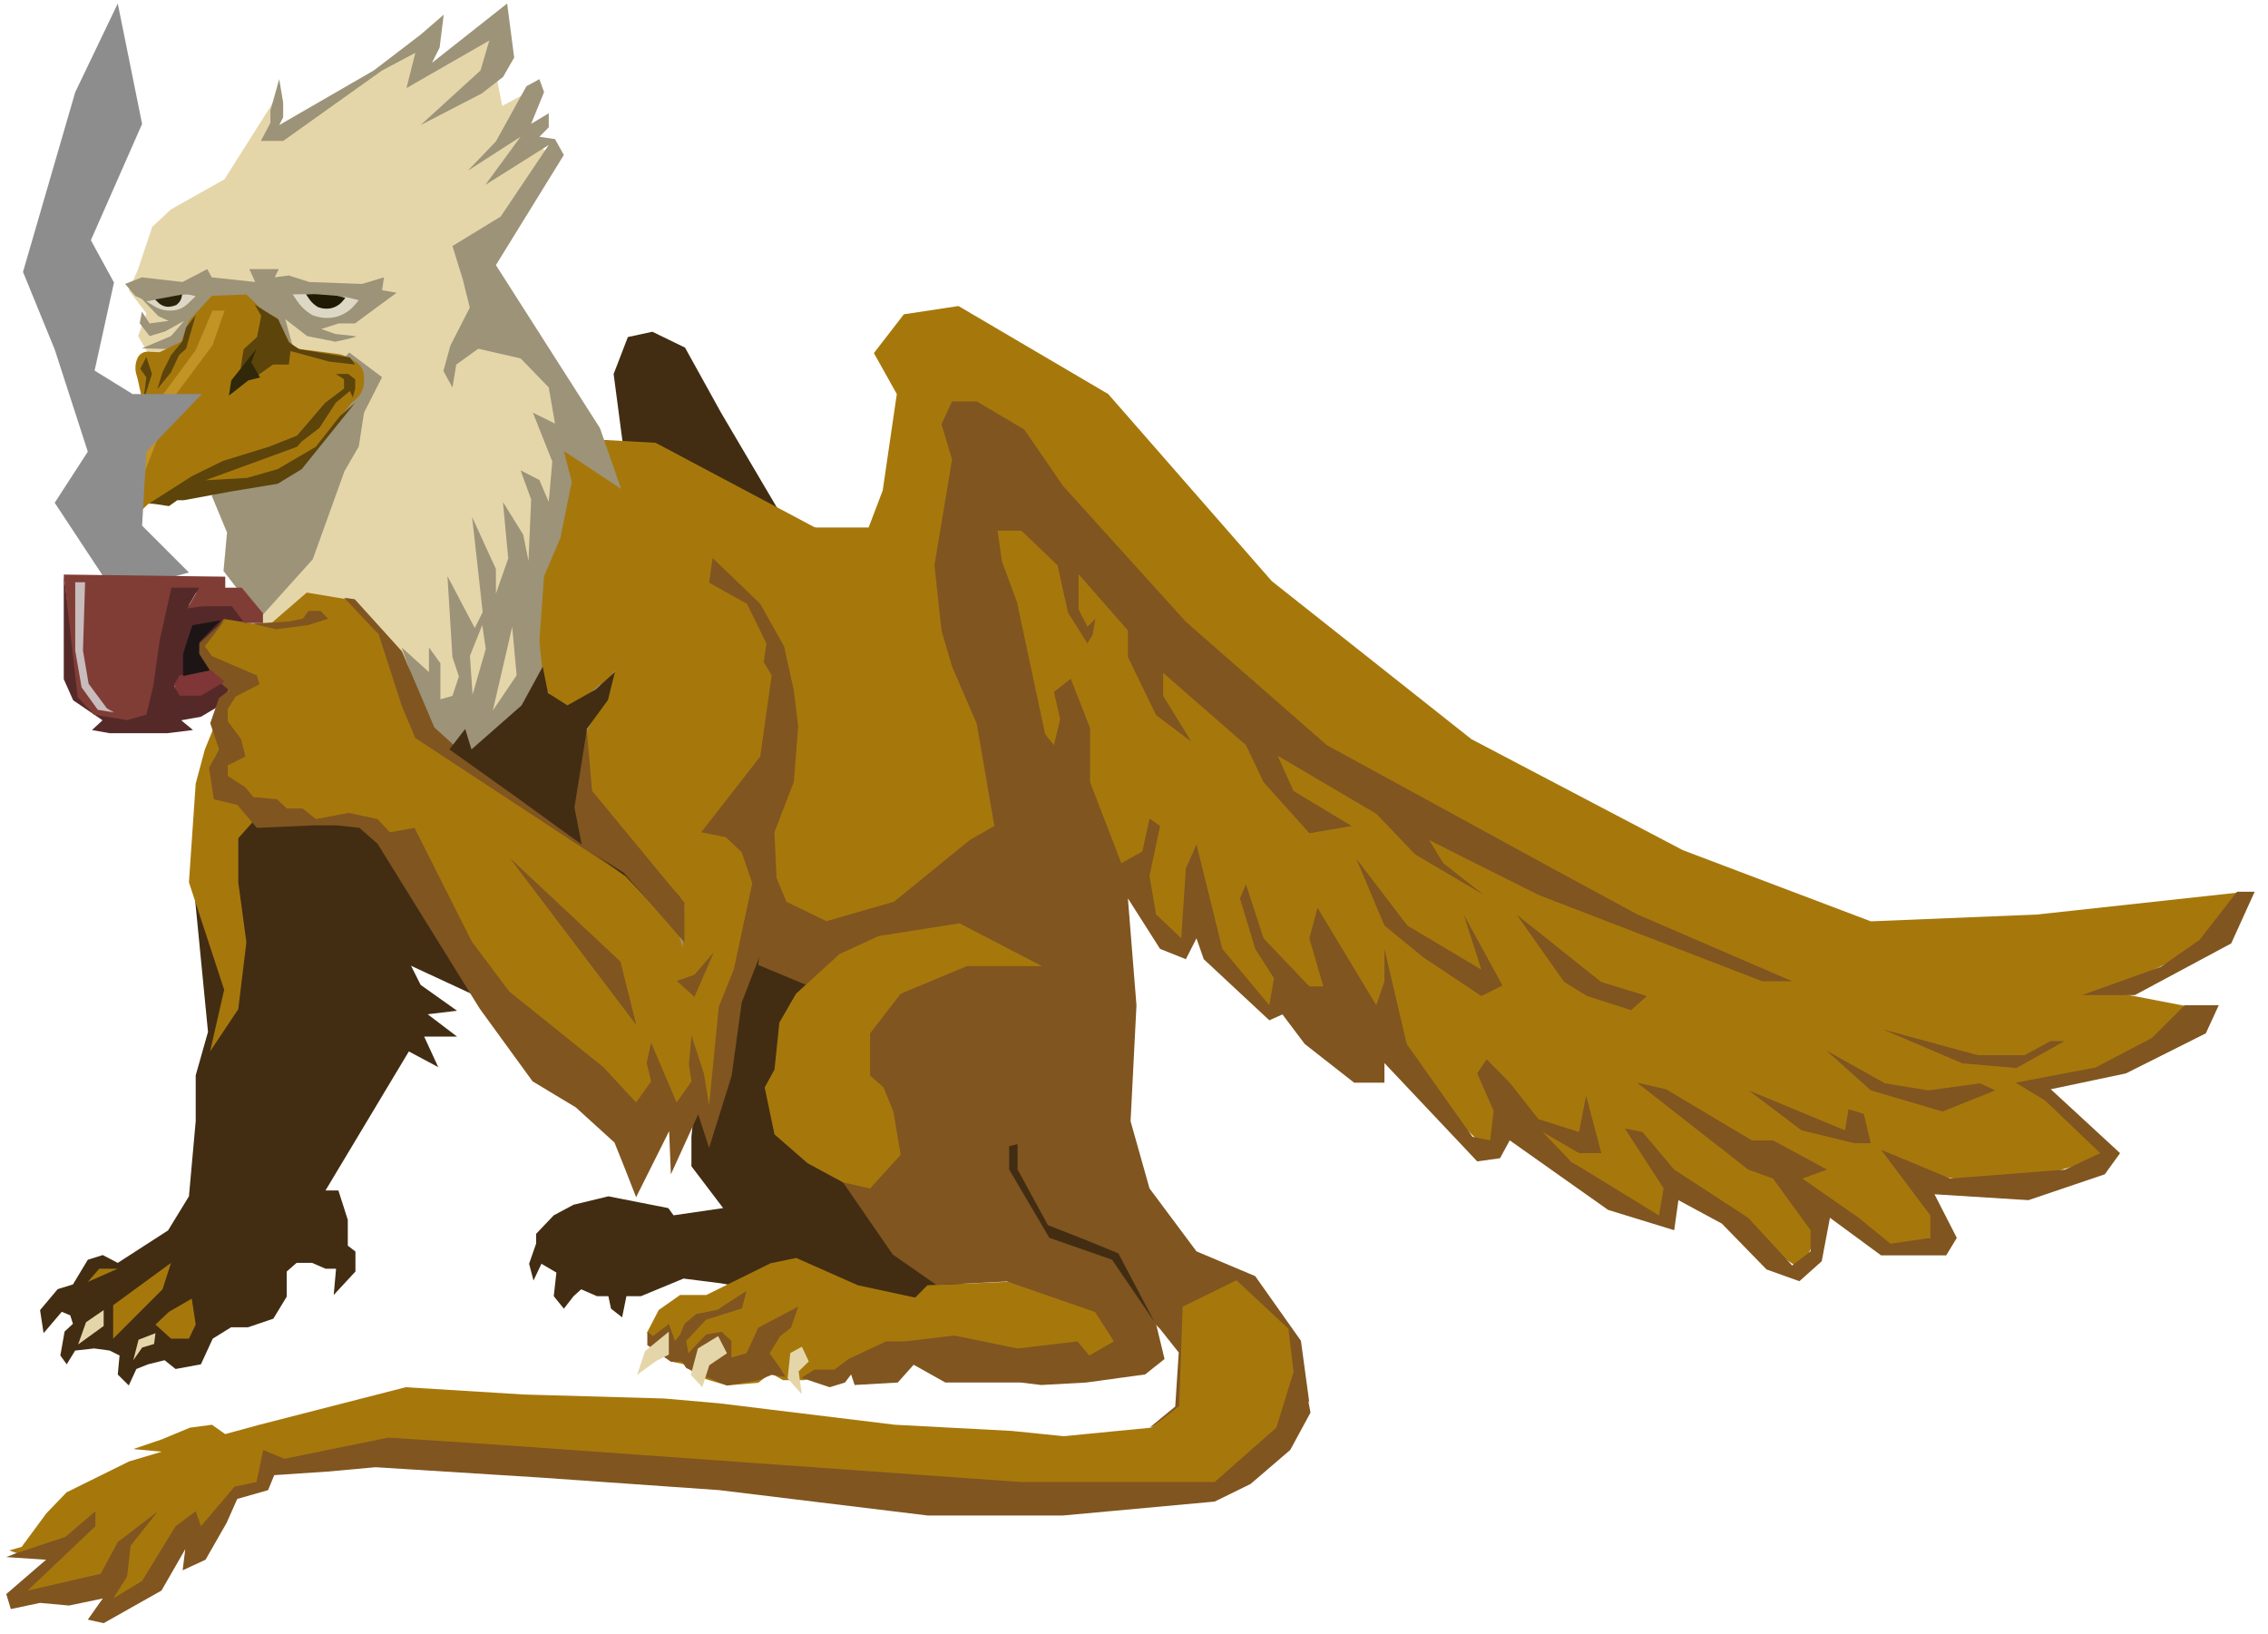 <?xml version="1.0" encoding="UTF-8" standalone="no"?>
<!DOCTYPE svg PUBLIC "-//W3C//DTD SVG 1.1//EN" "http://www.w3.org/Graphics/SVG/1.1/DTD/svg11.dtd">
<svg version="1.1" xmlns="http://www.w3.org/2000/svg" xmlns:xlink="http://www.w3.org/1999/xlink" preserveAspectRatio="xMidYMid meet" viewBox="-1 139.234 642.063 463.584" width="900" height="648.25"><defs><path d="M39.76 228.14L37.41 234.62L39.76 238.62L64.41 287.12L72.41 322.95L85.41 309.62L98.41 310.62L113.1 326.62L142.91 359.12L157.41 266.62L163.41 258.89L136.91 231.52L136.91 213.12L155.41 183.62L145.91 177.12L150.41 164.12L140.74 169.29L136.91 149.62L116.91 162.12L122.41 147.12L100.04 162.12L77.41 178.62L77.41 165.62L61.91 190.12L46.76 198.62L41.41 203.62L37.41 215.62L34.77 221.62L39.76 228.14Z" id="c15enJHCma"></path><path d="M219.36 284.37L202.86 256.37L192.62 237.87L183.36 233.37L176.4 234.87L172.36 245.37L174.86 264.37L219.36 284.37Z" id="aTebIzYtG"></path><path d="M20.65 335.29L25.32 340.62L34.77 342.62L37.99 339.29L41.65 331.95L42.65 320.95L46.76 304.95L56.79 304.95L53.76 307.62L51.84 310.95L63.99 309.95L68.14 314.95L60.84 329.62L49.65 330.95L47.65 333.95L49.65 336.29L55.24 336.29L58.99 333.95L64.99 330.95L62.99 335.29L59.52 340.09L55.24 342.62L49.65 343.62L52.99 346.39L45.65 347.29L29.32 347.29L24.32 346.39L27.32 343.62L18.99 337.95L16.32 331.95L16.32 302.29L20.65 335.29Z" id="ii3bjrj4b"></path><path d="M189.37 484.09L187.87 482.04L170.87 478.7L160.99 481.09L155.37 484.09L150.37 489.34L150.37 492.09L148.37 497.84L149.62 502.59L151.87 497.84L156.12 500.34L155.37 507.04L158.24 510.59L160.99 507.04L163.16 505.09L167.62 507.04L170.87 507.04L171.62 510.59L174.77 513.04L175.99 507.04L180.1 507.04L192.2 502.04L202.77 503.38L255.77 513.04L271.77 503.38L226.77 460.04L235.1 421.71L212.44 403.71L195.77 448.71L194.44 461.71L194.44 470.18L203.44 482.04L189.37 484.09Z" id="brJEtcSvZ"></path><path d="M65.77 332.88L60.74 340.87L60.27 347.38L61.77 362.38L75.77 372.38L99.58 372.38L112.63 381.88L126.77 409.67L170.77 455.88L191.99 455.88L195.27 448.88L199.77 458.38L213.27 396.38L232.27 290.38L184.27 264.88L166.27 263.88L157.27 263.88L150.77 298.31L147.77 329.38L161.77 345.56L161.77 366.88L170.79 376.49L188.27 395.13L117.77 347.38L109.77 323.88L97.27 309.38L85.27 307.38L74.27 316.88L61.77 314.88L54.77 323.88L65.77 332.88Z" id="ddYVXBZR6"></path><path d="M57.03 215.6L50.03 219.26L38.48 217.93L33.74 219.8L36.6 223.21L38.48 224.06L43.17 228.95L46.08 230.28L40.68 231L38.48 227.68L37.88 231L40.68 234.6L45.08 233.28L50.48 230.28L46.76 234.6L38.48 238.08L81.78 239.26L79.18 229.8L85.38 234.6L93.38 236.2C98.05 235.23 99.92 234.7 98.98 234.6C98.05 234.5 96.18 234.3 93.38 234L89.38 232.6L94.38 231L98.98 231L104.58 226.86L110.78 222.3L106.65 221.6L107.18 217.93L100.98 219.8L85.98 219.26L80.18 217.4L76.18 217.93L77.32 215.6L68.98 215.6L70.65 219.26L58.32 217.93L57.03 215.6Z" id="c59ZKaCStX"></path><path d="M97.32 239.26L106.65 246.26L101.52 256.33L100.04 265.93L95.98 272.93L86.98 297.93L71.98 314.6L61.65 301.26L62.65 290.35L58.32 279.93L97.32 239.26Z" id="d6fhfzsqzY"></path><path d="M148.95 174.37L153.95 171.37L153.95 175.37L151.29 178.04L155.73 178.71L158.23 183.21L138.95 214.46L168.48 260.71L174.48 277.96L158.23 267.21L160.48 275.96L157.23 291.96L152.62 302.71L151.29 321.16L152.62 334.16L159.03 341.91L168.48 333.41L170.03 334.16L172.7 329.16L171.28 334.16L164.03 348.16L164.95 363.44L192.45 396.44L191.95 408.19L189.7 399.94L176.7 386.94L133.95 356.19L119.95 345.08L112.2 322.94L119.95 329.94L119.95 322.94L123.2 327.44L123.2 337.66L126.62 336.69L128.45 331.19L126.62 325.69L125.2 302.71L132.95 317.44L135.2 312.94L132.2 285.94L138.95 300.69L138.95 307.69L142.45 297.69L140.95 281.69L146.7 290.94L148.2 298.44L148.95 280.94L145.95 272.69L151.29 275.44L153.95 281.69L154.95 270.19L149.45 256.33L155.73 259.44L153.95 249.19L145.95 240.94L133.95 238.19L127.7 242.69L126.62 249.19L124.05 244.51L126.05 237.26L131.55 226.51L129.55 218.51L126.62 209.04L140.29 200.7L153.95 180.37L135.95 191.7L145.95 178.04L130.95 187.7L138.95 179.37L147.62 163.7L151.29 161.7L152.62 165.37L148.95 174.37ZM144.83 330.85L143.58 317.1L138.08 340.85L144.83 330.85ZM132.33 336.35L136.08 323.35L135.08 316.6L131.58 325.35L132.33 336.35Z" id="a1GHq0c7ph"></path><path d="M134.98 165.73L140.98 161.07L144.14 155.57L142.14 140.23L120.81 157.07L122.98 152.73L124.14 143.4L117.58 149.07L104.29 159.23L77.46 174.73L78.58 172.53L78.58 168.33L77.46 161.7L74.96 170.58L74.96 174.08L72.26 179.23L78.58 179.23L106.65 159.23L116.08 154.23L113.58 164.23L137.08 150.73L134.58 159.23L117.58 174.73L134.98 165.73Z" id="c2O330zEYR"></path><path d="M53.76 223.26C52.54 224.43 51.77 225.17 51.47 225.46C50.2 226.68 48.5 227.36 46.74 227.36C46.2 227.36 46.99 227.36 46.36 227.36C44.83 227.36 43.33 226.93 42.03 226.13C41.73 225.95 40.97 225.48 39.76 224.74C45.26 223.75 48.7 223.14 50.07 222.89C50.81 222.76 51.57 222.78 52.31 222.94C52.5 222.98 52.98 223.09 53.76 223.26Z" id="a4soClsfVn"></path><path d="M49.91 222.8C49.86 223.12 49.82 223.31 49.81 223.39C49.61 224.49 48.91 225.44 47.92 225.95C47.79 226.02 48.76 225.52 48.57 225.61C47.7 226.07 46.73 226.3 45.75 226.3C45.46 226.3 46.35 226.3 46.12 226.3C44.97 226.3 43.87 225.85 43.06 225.03C42.95 224.93 42.68 224.65 42.25 224.22L49.91 222.8Z" id="c1uwJgjTRI"></path><path d="M85.54 222.69L96.27 223.5L100.04 224.41C99.38 225.19 98.97 225.67 98.81 225.86C97.24 227.72 95.05 228.95 92.65 229.34C92 229.44 93.54 229.19 92.83 229.31C90.59 229.67 88.3 229.34 86.25 228.36C85.92 228.2 87.91 229.16 87.54 228.98C85.61 228.06 83.95 226.64 82.73 224.89C82.53 224.6 82.04 223.9 81.26 222.77L85.54 222.69Z" id="aAgKb6Eag"></path><path d="M87.61 222.69L93.99 223.19L96.23 223.75C95.83 224.24 95.58 224.54 95.48 224.66C94.56 225.78 93.27 226.52 91.84 226.76C91.46 226.82 92.37 226.67 91.94 226.74C90.62 226.96 89.25 226.76 88.05 226.17C87.85 226.07 89.01 226.64 88.79 226.54C87.65 225.97 86.67 225.12 85.96 224.06C85.84 223.89 85.54 223.44 85.06 222.74L87.61 222.69Z" id="dcBwJhh2z"></path><path d="M15.75 511.47L18.15 512.47L18.92 514.87L16.55 517.07L15.35 523.87L17.15 526.37L19.55 522.47L24.95 521.87L29.35 522.47L32.15 523.87L31.64 529.27L34.77 532.37L36.92 527.7L40.25 526.37L44.92 525.21L48.05 527.7L55.24 526.37L58.59 519.09L63.79 515.87L68.59 515.87L75.79 513.42L79.59 507.17L79.59 500.04L82.39 497.59L86.79 497.59L90.59 499.24L93.59 499.24L92.92 506.7L99.09 500.04L99.09 494.37L96.92 492.7L96.92 485.37L94.25 477.04L90.59 477.04L114.25 437.59L122.59 442.04L118.59 433.37L127.92 433.37L119.59 427.04L127.92 426.04L117.59 418.7L114.25 412.04L69.84 370.37L52.59 384.37L57.25 432.04L53.76 444.37L53.76 457.39L51.84 478.7L45.92 488.37L31.64 497.59L27.39 495.37L23.14 496.7L18.92 503.7L14.59 505.04L9.59 510.99L10.59 517.54L15.75 511.47Z" id="eIGkbmmK"></path><path d="M92.52 371.24L102.02 374.24L115.71 390.83L132.02 421.24L97.52 405.24L74.02 388.01L71.02 374.24L92.52 371.24Z" id="b5We4KgPUX"></path><path d="M37.27 240.81C36.57 242.34 36.46 244.07 36.97 245.67C37 245.76 37.07 245.98 37.18 246.35L39.02 254.51L38.02 258.18C36.86 262.97 36.14 265.97 35.85 267.17C34.96 270.82 34.62 274.59 34.83 278.35C34.92 280.01 35.15 284.18 35.52 290.85C35.96 288.87 36.24 287.63 36.35 287.13C36.57 286.19 37.06 285.32 37.76 284.65C38.1 284.32 38.97 283.5 40.35 282.18L45.18 282.18L47.52 280.51L49.68 281.01L62.52 278.01C66.43 277.69 68.88 277.49 69.86 277.41C73.05 277.15 76.17 276.33 79.08 275C79.8 274.67 77.52 275.71 78.23 275.39C81.15 274.05 83.69 271.99 85.6 269.41C85.65 269.34 85.79 269.15 86.02 268.85L97.85 253.68C98.58 253.05 99.04 252.65 99.22 252.5C100.68 251.24 101.52 249.41 101.52 247.48C101.52 246.62 101.52 247.03 101.52 246.16C101.52 244.32 100.52 242.63 98.92 241.74C98.24 241.36 97.97 241.21 97.08 240.72C96.05 240.14 94.91 239.77 93.74 239.62C91.24 239.3 86.08 238.63 83.72 238.33C82.18 238.13 80.83 237.19 80.12 235.81C79.68 234.96 78.59 232.84 76.85 229.45C75.5 228.75 74.66 228.31 74.33 228.13C73.35 227.62 72.45 226.96 71.66 226.19C71.19 225.74 70.04 224.61 68.18 222.8L58.35 223.18C55.32 226.45 53.42 228.49 52.67 229.3C52.13 229.88 51.71 230.57 51.44 231.31C51.21 231.96 50.62 233.58 49.68 236.18L43.52 239.18C41.74 239.1 40.63 239.05 40.19 239.03C38.94 238.97 37.79 239.68 37.27 240.81C37.05 241.29 37.44 240.44 37.27 240.81Z" id="d1afiRokCX"></path><path d="M77.18 229.85L80.18 236.35L83.18 238.35L97.52 240.68L99.02 242.68L91.68 241.85L80.68 238.85L80.18 242.68L75.68 242.68L70.52 246.35L66.52 243.68L67.35 238.35L71.18 234.85L72.35 228.85L70.52 225.68L77.18 229.85Z" id="a367mnw4ti"></path><path d="M68.68 247.18L72.02 246.35L69.52 242.01L71.02 238.18L63.85 247.18L63.18 251.51L68.68 247.18Z" id="aRoxwsc5V"></path><path d="M51.02 232.18L50.02 236.01L46.76 240.01L44.35 244.85L42.85 249.68L46.76 244.85L49.02 240.01L51.02 238.18L53.76 228.68L51.02 232.18Z" id="dIcdUHnyC"></path><path d="M46.18 282.85L48.52 281.18L50.35 281.18L63.85 278.68L77.02 276.51L83.85 272.35L99.02 253.51L94.68 257.33L87.85 266.01L77.02 272.35L68.33 274.85L56.52 275.51L82.52 266.01L83.85 264.51L88.85 260.68L93.52 253.51L97.52 250.18L98.35 252.01L99.02 249.51L99.02 246.85L97.02 245.35L93.52 245.35L95.85 246.85L95.85 249.51L90.52 253.51L82.52 262.85L74.52 266.01L61.52 270.01L52.68 274.35L40.68 282.01L46.18 282.85Z" id="b1ft9EypJt"></path><path d="M39.76 246.35L38.02 243.85L39.76 240.51L41.35 245.35L38.85 253.18L39.76 246.35Z" id="b2eoPXxmkd"></path><path d="M215.23 363.72L217.77 398.74L240.27 402.37L318.95 386.57L331.62 407.49L337.62 402.73L359.12 425.87L364.12 421.87L388.52 434.87L422.02 467.07L424.6 454.64L433.52 461.87L472.07 487.57L474.57 476.07L492.57 488.57L509.57 499.57L514.57 487.57L508.57 477.07L537.57 494.07L550.57 488.57L537.57 471.07L566.57 476.07L597.07 467.07L576.27 447.07L599.07 442.3L624.57 425.87L597.07 420.57L624.57 406.94L635.57 392.27L576.27 398.74L529.13 400.67L475.77 380.47L415.77 348.97L359.12 304.12L312.72 251.05L270.22 226.07L254.72 228.42L246.22 239.42L252.72 251.05L248.72 278.42L244.72 288.92L225.66 288.92L215.23 363.72Z" id="a7jr2BsdY"></path><path d="M69.84 372.59L65.84 377.09L65.84 389.59L68.14 406.59L65.84 425.59L57.84 437.59L61.84 420.09L51.84 389.59L53.76 361.59L56.35 351.92L59.34 344.58L69.84 372.59Z" id="c1JnPvEZXF"></path><path d="M62.26 314.93L54.76 321.83L53.76 324.26L58.89 331.28L63.22 335.13L60.39 337.28L57.89 344.44L60.39 351.94L57.56 357.11L58.89 366.05L65.56 367.61L71.11 374.15L87.22 373.44L93.89 373.44L100.22 374.15L105.36 378.65L134.36 425.45L149.36 446.08L161.61 453.45L172.61 463.45L175.61 470.95L178.74 478.95L188.11 460.2L188.61 472.45L196.36 455.45L199.46 464.95L205.86 444.45L208.71 423.7L213.96 410.13L218.74 391.38L217.99 375.4L223.49 361.13L224.74 345.33L223.49 335.13L220.74 322.65L213.96 310.58L200.46 297.58L199.46 304.58L210.21 310.58L215.71 321.83L214.96 327.08L217.21 330.9L213.96 353.9L197.21 375.4L204.21 376.8L208.71 381.08L211.71 389.83L206.46 414.33L202.21 424.83L199.46 452.83L197.96 443.83L194.46 433.08L193.71 441.33L194.46 446.08L190.24 452.08L182.99 435.08L181.74 440.83L182.99 446.08L178.74 452.08L169.49 442.08L142.74 420.58L132.11 406.4L115.86 374.15L108.86 375.4L105.36 371.65L97.11 369.9L87.86 371.65L84.11 368.65L79.61 368.65L76.86 366.05L70.11 365.4L67.86 362.65L62.86 359.4L62.86 356.4L67.86 353.9L66.61 348.9L62.86 343.9L62.86 340.4L65.11 336.9L71.86 333.4L71.11 330.9L58.36 325.4L56.36 322.65L62.26 314.93Z" id="hZCXxAeA6"></path><path d="M174.3 412.1L178.8 430.1L142.8 382.6L174.3 412.1Z" id="b1UQ1b4zkp"></path><path d="M195.3 415.82L200.8 409.44L195.3 422.1L190.3 417.6L195.3 415.82Z" id="a1bLmQGLn5"></path><path d="M135.69 358.47L121.49 345.67L112.29 324.07L98.89 309.27L95.89 308.87L105.69 319.27L112.29 339.67L116.09 348.67L178.8 389.87L135.69 358.47Z" id="bEgbElfnz"></path><path d="M85.77 312.59L84.17 314.79L80.17 315.59L69.77 316.19L76.57 317.79L85.77 316.59L91.37 314.79L89.17 312.59L85.77 312.59Z" id="c1mtkpDQKL"></path><path d="M143.99 364.89L175.74 387.89L191.24 404.39L191.24 393.89L164.74 364.89L164.74 346.08L170.74 337.89L172.74 329.89L167.24 334.89L159.24 339.39L153.74 335.89L152.24 328.39L146.24 339.39L132.02 351.89L130.24 346.08L125.74 351.89L143.99 364.89Z" id="h845yDKqiE"></path><path d="M166.24 363.64L192.45 395.39L192.45 406.64L175.24 386.89L163.41 379.39L161.24 368.39L164.74 346.39L166.24 363.64Z" id="b1hJ68V1nV"></path><path d="M44.34 505.09L46.76 497.59L30.34 509.59L30.34 519.09L44.34 505.09Z" id="aVsM4Dfc"></path><path d="M46.14 511.49L52.64 507.74L53.76 515.09L51.84 519.09L46.76 519.09L42.34 515.09L46.14 511.49Z" id="b8MaodIt6"></path><path d="M53.76 238.56L44.59 251.05L38.18 265.23L35.85 281.9L47.57 251.9L58.52 237.23L61.97 227.36L58.52 227.36L53.76 238.56Z" id="b1L7eFVvzH"></path><path d="M27.64 515.49L27.64 510.99L22.64 514.42L20.39 520.74L27.64 515.49Z" id="bF58SiILw"></path><path d="M51.84 301.69L38.55 288.4L39.76 267.4L55.5 251.05L35.85 251.05L25.07 244.4L30.57 219.4L24.01 207.4L38.55 174.4L31.64 140.23L19.57 165.4L4.75 216.4L13.75 238.4L23.14 267.4L13.75 281.9L30.57 307.4L51.84 301.69Z" id="aaz43KeGJ"></path><path d="M31.64 499.24L26.39 499.24L23.14 502.99L31.64 499.24Z" id="daxY3OSHS"></path><path d="M38.58 521.6L41.95 520.6L42.34 517.54L37.54 519.39L36.05 525.21L38.58 521.6Z" id="aiVCRvGtW"></path><path d="M213.4 413.05L228.06 419.15L240.4 408.49L260.06 403.39L273.4 405.14L292.4 413.05L298.32 466.45L297.32 475.39L301.32 489.39L327.43 516.35L332.73 523.02L331.73 538.35L324.43 544.35L337.76 538.35L341.73 525.69L338.73 514.35L341.73 509.35L355.4 509.35L369.8 537.35L367.4 519.69L354.43 501.35L337.76 494.32L324.43 476.45L319.06 457.39L320.73 424.49L318.3 394.15L327.43 408.49L334.75 411.42L337.76 405.49L339.83 411.42L358.43 428.75L362.16 427.09L368.5 435.49L382.5 446.45L391.1 446.45L391.1 440.89L417.43 468.79L423.9 467.89L426.66 462.82L454.56 482.55L473.33 488.32L474.53 479.79L486.86 486.45L499.53 499.45L508.86 502.79L515.2 497.12L517.53 484.79L532.03 495.45L550.53 495.45L553.53 490.49L547.2 478.12L573.86 479.79L595.53 472.45L599.86 466.45L580.2 448.32L601.53 443.82L624.2 432.45L627.86 424.49L618.2 424.49L608.86 433.79L592.9 442.15L570.23 446.45L578.56 451.49L594.23 466.45L584.23 471.12L551.7 473.65L532.03 465.49L546.03 484.12L546.03 490.49L534.7 492.15L525.7 484.79L509.7 473.65L516.7 471.12L501.36 462.82L495.36 462.82L471.03 448.32L462.8 446.45L494.33 471.12L501.36 473.65L512.03 488.32L512.03 494.32L506.8 498.32L494.33 484.79L473.33 471.12L464.33 460.45L459.33 459.45L470.33 476.45L469 484.12L444 468.79L436 460.45L446.33 466.45L452.66 466.45L448.33 450.12L446.33 460.45L434.8 456.79L426.66 446.45L420.1 439.82L417.43 443.82L422.1 454.49L421.1 462.82L416.1 461.82L397.43 435.49L391.1 408.49L391.1 417.67L388.8 424.49L372.1 396.82L369.8 405.49L373.76 419.15L369.8 419.15L356.8 405.49L351.8 390.15L350.1 394.15L354.43 408.49L359.76 416.82L358.43 424.49L345.1 408.49L337.76 378.82L334.75 385.67L333.43 405.49L326.3 398.67L324.43 387.82L327.43 373.62L324.43 371.49L322.41 380.82L316.43 384.17L307.57 361.17L307.57 345.82L302.07 331.82L297.32 335.57L299.07 343.32L297.32 350.67L294.82 347.57L286.82 310.07L282.57 298.57L281.32 289.82L288.07 289.82L298.32 299.62L301.32 313.07L306.82 321.82L308.32 319.32L309.07 314.82L306.82 317.07L304.3 312.17L304.3 302.17L318.3 318.12L318.3 325.67L326.3 342.17L336.3 349.67L328.3 336.67L328.3 330.17L351.8 350.67L356.8 361.17L369.8 375.67L381.8 373.62L365.3 363.67L360.8 353.67L388.8 370.17L399.8 381.67L419.3 393.17L407.8 384.17L403.8 377.62L434.8 393.17L498.3 417.67L506.8 417.67L462.8 398.67L438.8 385.67L374.75 350.67L334.75 315.67L299.9 277.12L288.9 261.12L275.4 253.12L268.4 253.12L265.4 259.62L268.4 269.62L263.4 299.62L265.4 318.12L268.4 328.39L275.4 344.58L280.4 373.62L273.4 377.62L251.9 395.12L232.74 400.62L221.4 395.12L216.4 383.12L213.4 413.05Z" id="o3mkAaEG0Q"></path><path d="M391.1 401.87L402.1 410.87L418.6 421.87L424.6 418.87L413.6 398.74L418.6 414.37L397.6 401.87L383.1 382.87L391.1 401.87Z" id="a1J8ay9k6S"></path><path d="M452.6 417.87L465.6 421.87L461.1 425.87L448.6 421.87L442.1 417.87L428.6 398.74L452.6 417.87Z" id="ba0B2Kn70"></path><path d="M509.46 459.97L524.46 463.64L529.13 463.64L527.13 455.3L522.8 453.97L521.8 459.97L494.46 448.64L509.46 459.97Z" id="e7CZ6IeZtT"></path><path d="M529.13 448.64L549.46 454.64L564.46 448.64L560.13 446.64L545.46 448.64L533.13 446.64L516.46 437.3L529.13 448.64Z" id="e2NRx3M7dV"></path><path d="M555.13 440.97L570.46 442.3L584.13 434.64L580.13 434.64L572.8 438.64L559.46 438.64L532.46 431.3L555.13 440.97Z" id="crsOBIDZt"></path><path d="M611.4 413.6L622.4 405.94L633.06 392.27L638.06 392.27L631.4 406.94L604.06 421.6L589.06 421.6L611.4 413.6Z" id="bFTv2167U"></path><path d="M188.8 525.64L192.45 526.37L196.2 529.87L204.45 532.37L213.4 531.62L216.92 528.87L220.45 530.87L226.45 530.87L247.7 524.37L283.7 528.12L318.95 524.37L309.95 509.87L284.42 502.94L261.42 503.94L257.92 507.44L241.67 503.94L224.17 496.19L216.92 497.69L198.67 506.69L191.24 506.69L185.17 510.94L181.92 517.19L182.67 520.69L188.8 525.64Z" id="cKxuQOaly"></path><path d="M235 435.74L264 407.49L292.3 412.74L326.45 515.54L328.7 524.87L323.2 529.24L306.45 531.54L293.7 532.24L287.9 531.54L266.5 531.54L257.5 526.49L253 531.54L240.75 532.24L239.75 529.24L238 531.54L233.66 532.87L225.66 530.2L229.33 527.87L235 527.87L239 524.87L249.66 519.87L255 519.87L269 518.2L287 521.87L304 519.87L307.33 523.87L314.33 519.87L309 511.54L284 502.87L264 503.87L251.56 495.2L231.33 465.87L235 435.74Z" id="b3B80vtAR"></path><path d="M227.4 469.31L218.01 461.12L215.23 447.82L218.01 442.71L219.4 429.4L224.11 421.22L236.44 409.97L247.56 404.85L270.51 401.23L293.9 413.38L272.6 413.38L253.82 421.22L245.13 432.47L245.13 444.41L248.96 447.82L251.74 454.64L253.82 466.92L245.13 476.47L237.48 474.76L227.4 469.31Z" id="d52hkG5Oij"></path><path d="M205.77 519.72L202.97 517.12L198.57 517.92L193.57 523.24L192.97 519.72L198.57 513.72L208.77 510.52L210.07 505.52L201.77 510.92L195.77 512.12L192.45 514.92L191.24 517.92L189.77 519.72L188.02 514.92L183.52 518.37L181.92 517.12L181.92 520.92L188.57 525.62L191.77 525.62L192.97 527.44L198.57 529.94L204.52 532.37L213.4 530.92L217.17 529.37L221.12 529.94L219.62 527.44L216.62 523.24L219.62 518.37L222.7 515.99L224.74 509.99L213.4 515.99L210.07 523.24L205.77 524.42L205.77 519.72Z" id="a1X0efn8A"></path><path d="M181.27 522.62L179.02 529.37L184.52 525.37L188.02 523.62L188.02 517.12L181.27 522.62Z" id="aNA5Y0VXL"></path><path d="M196.27 521.87L194.27 529.37L197.52 532.87L199.52 526.62L204.52 523.24L202.02 518.37L196.27 521.87Z" id="bt2UZDtPW"></path><path d="M222.49 523.18L221.74 530.38L225.78 534.88L224.86 528.38L227.74 525.55L225.78 521.38L222.49 523.18Z" id="d1MnmpuEiB"></path><path d="M4.87 580.67L0.87 579.17L4.37 578.17L11.37 568.67L17.12 562.69L34.87 553.92L44.12 551.17L36.05 550.42L44.12 547.67L52.12 544.35L58.37 543.52L62.12 546.17L71.85 543.52L113.35 532.87L146.92 534.94L186.67 536.07L202.32 537.44L252.17 543.52L285.35 545.27L300.1 546.77L324.85 544.35L332.85 538.27L333.85 510.02L349.1 502.52L363.85 516.27L366.6 539.27L346.1 561.02L296.15 562.69L156.32 553.32L75.87 555.69L73.37 560.44L65.62 562.69L60.84 571.44L51.12 574.19L46.76 583.19L30.34 594.69L27.64 588.69L3.62 591.69L14.62 579.69L4.87 580.67Z" id="g3zOGsQfKR"></path><path d="M367.12 524.32L370.12 540.07L364.37 550.67L353.12 560.32L342.92 565.32L299.87 569.27L261.47 569.27L202.3 562.07L151.3 558.49L104.8 555.57L91.05 556.82L76.05 557.82L74.3 562.07L65.55 564.57L62.55 571.32L56.55 581.82L50.05 584.82L50.8 578.82L44.05 590.57L27.64 599.82L23.14 598.82L27.39 592.82L17.8 594.82L9.59 594.07L1.3 595.82L0 591.57L11.3 581.82L0 581.07L2.55 580.07L16.8 575.32L25.3 568.07L25.3 572.32L6.05 590.57L26.8 585.82L31.64 576.82L43.05 568.07L35.3 577.82L34.3 586.57L30.34 592.82L38.55 587.82L48.05 572.32L53.76 568.07L55.24 572.32L64.8 561.07L71.02 559.77L72.92 550.67L78.92 553.17L108.42 547.17L139.25 549.17L287.9 559.77L342.92 559.77L360.42 544.35L365.42 528.19L367.12 524.32Z" id="g8Uwo0K0Xa"></path><path d="M20.27 337.05L24.88 342.04L34.32 343.56L39.76 342.04L41.74 333.72L43.55 320.83L46.86 305.99L54.77 305.99L51.36 311.86L55.79 311.26L64.02 311.26L67.63 316.04L72.85 316.04L72.85 313.27L66.83 305.99L62.15 305.99L62.15 302.87L16.32 302.27L20.27 337.05Z" id="cnLyzVxh2"></path><path d="M58.17 329.45L61.97 332.65L55.24 336.65L49.17 336.65L47.57 333.65L49.17 330.85L58.17 329.45Z" id="dcx1EFKcQ"></path><path d="M19.57 323.85L21.37 334.25L25.97 340.65L30.57 341.38L28.57 340.25L23.37 333.25L21.77 323.85L22.37 304.45L19.57 304.45L19.57 323.85Z" id="cvWoCnHDE"></path><path d="M50.17 324.79L50.17 331.05L57.77 329.45L54.77 324.79L54.77 321.45L60.84 315.25L52.77 316.65L50.17 324.79Z" id="b3NUpFa8GQ"></path><path d="M315.6 494.88L306.8 491.28L295.6 486.88L287 471.08L287 463.88L284.6 464.48L284.6 471.08L296 490.48L313.8 496.69L325.8 514.28L315.6 494.88Z" id="bemy0ULC1"></path></defs><g><g><g><use xlink:href="#c15enJHCma" opacity="1" fill="#e5d6aa" fill-opacity="1"></use></g></g><g><use xlink:href="#aTebIzYtG" opacity="1" fill="#422d13" fill-opacity="1"></use></g><g><use xlink:href="#ii3bjrj4b" opacity="1" fill="#562929" fill-opacity="1"></use></g><g><use xlink:href="#brJEtcSvZ" opacity="1" fill="#422d13" fill-opacity="1"></use></g><g><use xlink:href="#ddYVXBZR6" opacity="1" fill="#a6780c" fill-opacity="1"></use></g><g><g><use xlink:href="#c59ZKaCStX" opacity="1" fill="#9c9378" fill-opacity="1"></use></g><g><use xlink:href="#d6fhfzsqzY" opacity="1" fill="#9c9378" fill-opacity="1"></use></g><g><use xlink:href="#a1GHq0c7ph" opacity="1" fill="#9c9378" fill-opacity="1"></use></g><g><use xlink:href="#c2O330zEYR" opacity="1" fill="#9c9378" fill-opacity="1"></use></g></g><g><g><use xlink:href="#a4soClsfVn" opacity="1" fill="#ddd8c6" fill-opacity="1"></use></g><g><use xlink:href="#c1uwJgjTRI" opacity="1" fill="#2a2309" fill-opacity="1"></use></g></g><g><g><use xlink:href="#aAgKb6Eag" opacity="1" fill="#ddd8c6" fill-opacity="1"></use></g><g><use xlink:href="#dcBwJhh2z" opacity="1" fill="#201a04" fill-opacity="1"></use></g></g><g><use xlink:href="#eIGkbmmK" opacity="1" fill="#422d13" fill-opacity="1"></use></g><g><use xlink:href="#b5We4KgPUX" opacity="1" fill="#422d13" fill-opacity="1"></use></g><g><g><use xlink:href="#d1afiRokCX" opacity="1" fill="#a6780c" fill-opacity="1"></use></g><g><use xlink:href="#a367mnw4ti" opacity="1" fill="#5c440b" fill-opacity="1"></use></g><g><use xlink:href="#aRoxwsc5V" opacity="1" fill="#302809" fill-opacity="1"></use></g><g><use xlink:href="#dIcdUHnyC" opacity="1" fill="#5c440b" fill-opacity="1"></use></g><g><use xlink:href="#b1ft9EypJt" opacity="1" fill="#5c440b" fill-opacity="1"></use></g><g><use xlink:href="#b2eoPXxmkd" opacity="1" fill="#5c440b" fill-opacity="1"></use></g></g><g><use xlink:href="#a7jr2BsdY" opacity="1" fill="#a6780c" fill-opacity="1"></use></g><g><use xlink:href="#c1JnPvEZXF" opacity="1" fill="#a6780c" fill-opacity="1"></use></g><g><g><use xlink:href="#hZCXxAeA6" opacity="1" fill="#805520" fill-opacity="1"></use></g><g><use xlink:href="#b1UQ1b4zkp" opacity="1" fill="#805520" fill-opacity="1"></use></g><g><use xlink:href="#a1bLmQGLn5" opacity="1" fill="#805520" fill-opacity="1"></use></g><g><use xlink:href="#bEgbElfnz" opacity="1" fill="#805520" fill-opacity="1"></use></g><g><use xlink:href="#c1mtkpDQKL" opacity="1" fill="#805520" fill-opacity="1"></use></g></g><g><use xlink:href="#h845yDKqiE" opacity="1" fill="#422d13" fill-opacity="1"></use></g><g><use xlink:href="#b1hJ68V1nV" opacity="1" fill="#805520" fill-opacity="1"></use></g><g><use xlink:href="#aVsM4Dfc" opacity="1" fill="#a6780c" fill-opacity="1"></use></g><g><use xlink:href="#b8MaodIt6" opacity="1" fill="#a6780c" fill-opacity="1"></use></g><g><use xlink:href="#b1L7eFVvzH" opacity="1" fill="#c29325" fill-opacity="1"></use></g><g><use xlink:href="#bF58SiILw" opacity="1" fill="#e5d6aa" fill-opacity="1"></use></g><g><use xlink:href="#aaz43KeGJ" opacity="0.34" fill="#8d8d8d" fill-opacity="1"></use></g><g><use xlink:href="#daxY3OSHS" opacity="1" fill="#a6780c" fill-opacity="1"></use></g><g><use xlink:href="#aiVCRvGtW" opacity="1" fill="#e5d6aa" fill-opacity="1"></use></g><g><use xlink:href="#o3mkAaEG0Q" opacity="1" fill="#805520" fill-opacity="1"></use></g><g><use xlink:href="#a1J8ay9k6S" opacity="1" fill="#805520" fill-opacity="1"></use></g><g><use xlink:href="#ba0B2Kn70" opacity="1" fill="#805520" fill-opacity="1"></use></g><g><use xlink:href="#e7CZ6IeZtT" opacity="1" fill="#805520" fill-opacity="1"></use></g><g><use xlink:href="#e2NRx3M7dV" opacity="1" fill="#805520" fill-opacity="1"></use></g><g><use xlink:href="#crsOBIDZt" opacity="1" fill="#805520" fill-opacity="1"></use></g><g><use xlink:href="#bFTv2167U" opacity="1" fill="#805520" fill-opacity="1"></use></g><g><use xlink:href="#cKxuQOaly" opacity="1" fill="#a6780c" fill-opacity="1"></use></g><g><use xlink:href="#b3B80vtAR" opacity="1" fill="#805520" fill-opacity="1"></use></g><g><use xlink:href="#d52hkG5Oij" opacity="1" fill="#a6780c" fill-opacity="1"></use></g><g><use xlink:href="#a1X0efn8A" opacity="1" fill="#805520" fill-opacity="1"></use></g><g><use xlink:href="#aNA5Y0VXL" opacity="1" fill="#e5d6aa" fill-opacity="1"></use></g><g><use xlink:href="#bt2UZDtPW" opacity="1" fill="#e5d6aa" fill-opacity="1"></use></g><g><use xlink:href="#d1MnmpuEiB" opacity="1" fill="#e5d6aa" fill-opacity="1"></use></g><g><use xlink:href="#g3zOGsQfKR" opacity="1" fill="#a6780c" fill-opacity="1"></use></g><g><use xlink:href="#g8Uwo0K0Xa" opacity="1" fill="#805520" fill-opacity="1"></use></g><g><use xlink:href="#cnLyzVxh2" opacity="1" fill="#803d36" fill-opacity="1"></use></g><g><use xlink:href="#dcx1EFKcQ" opacity="1" fill="#803636" fill-opacity="1"></use></g><g><use xlink:href="#cvWoCnHDE" opacity="1" fill="#c8bcbc" fill-opacity="1"></use></g><g><use xlink:href="#b3NUpFa8GQ" opacity="1" fill="#1d1515" fill-opacity="1"></use></g><g><use xlink:href="#bemy0ULC1" opacity="1" fill="#422d13" fill-opacity="1"></use></g></g></svg>